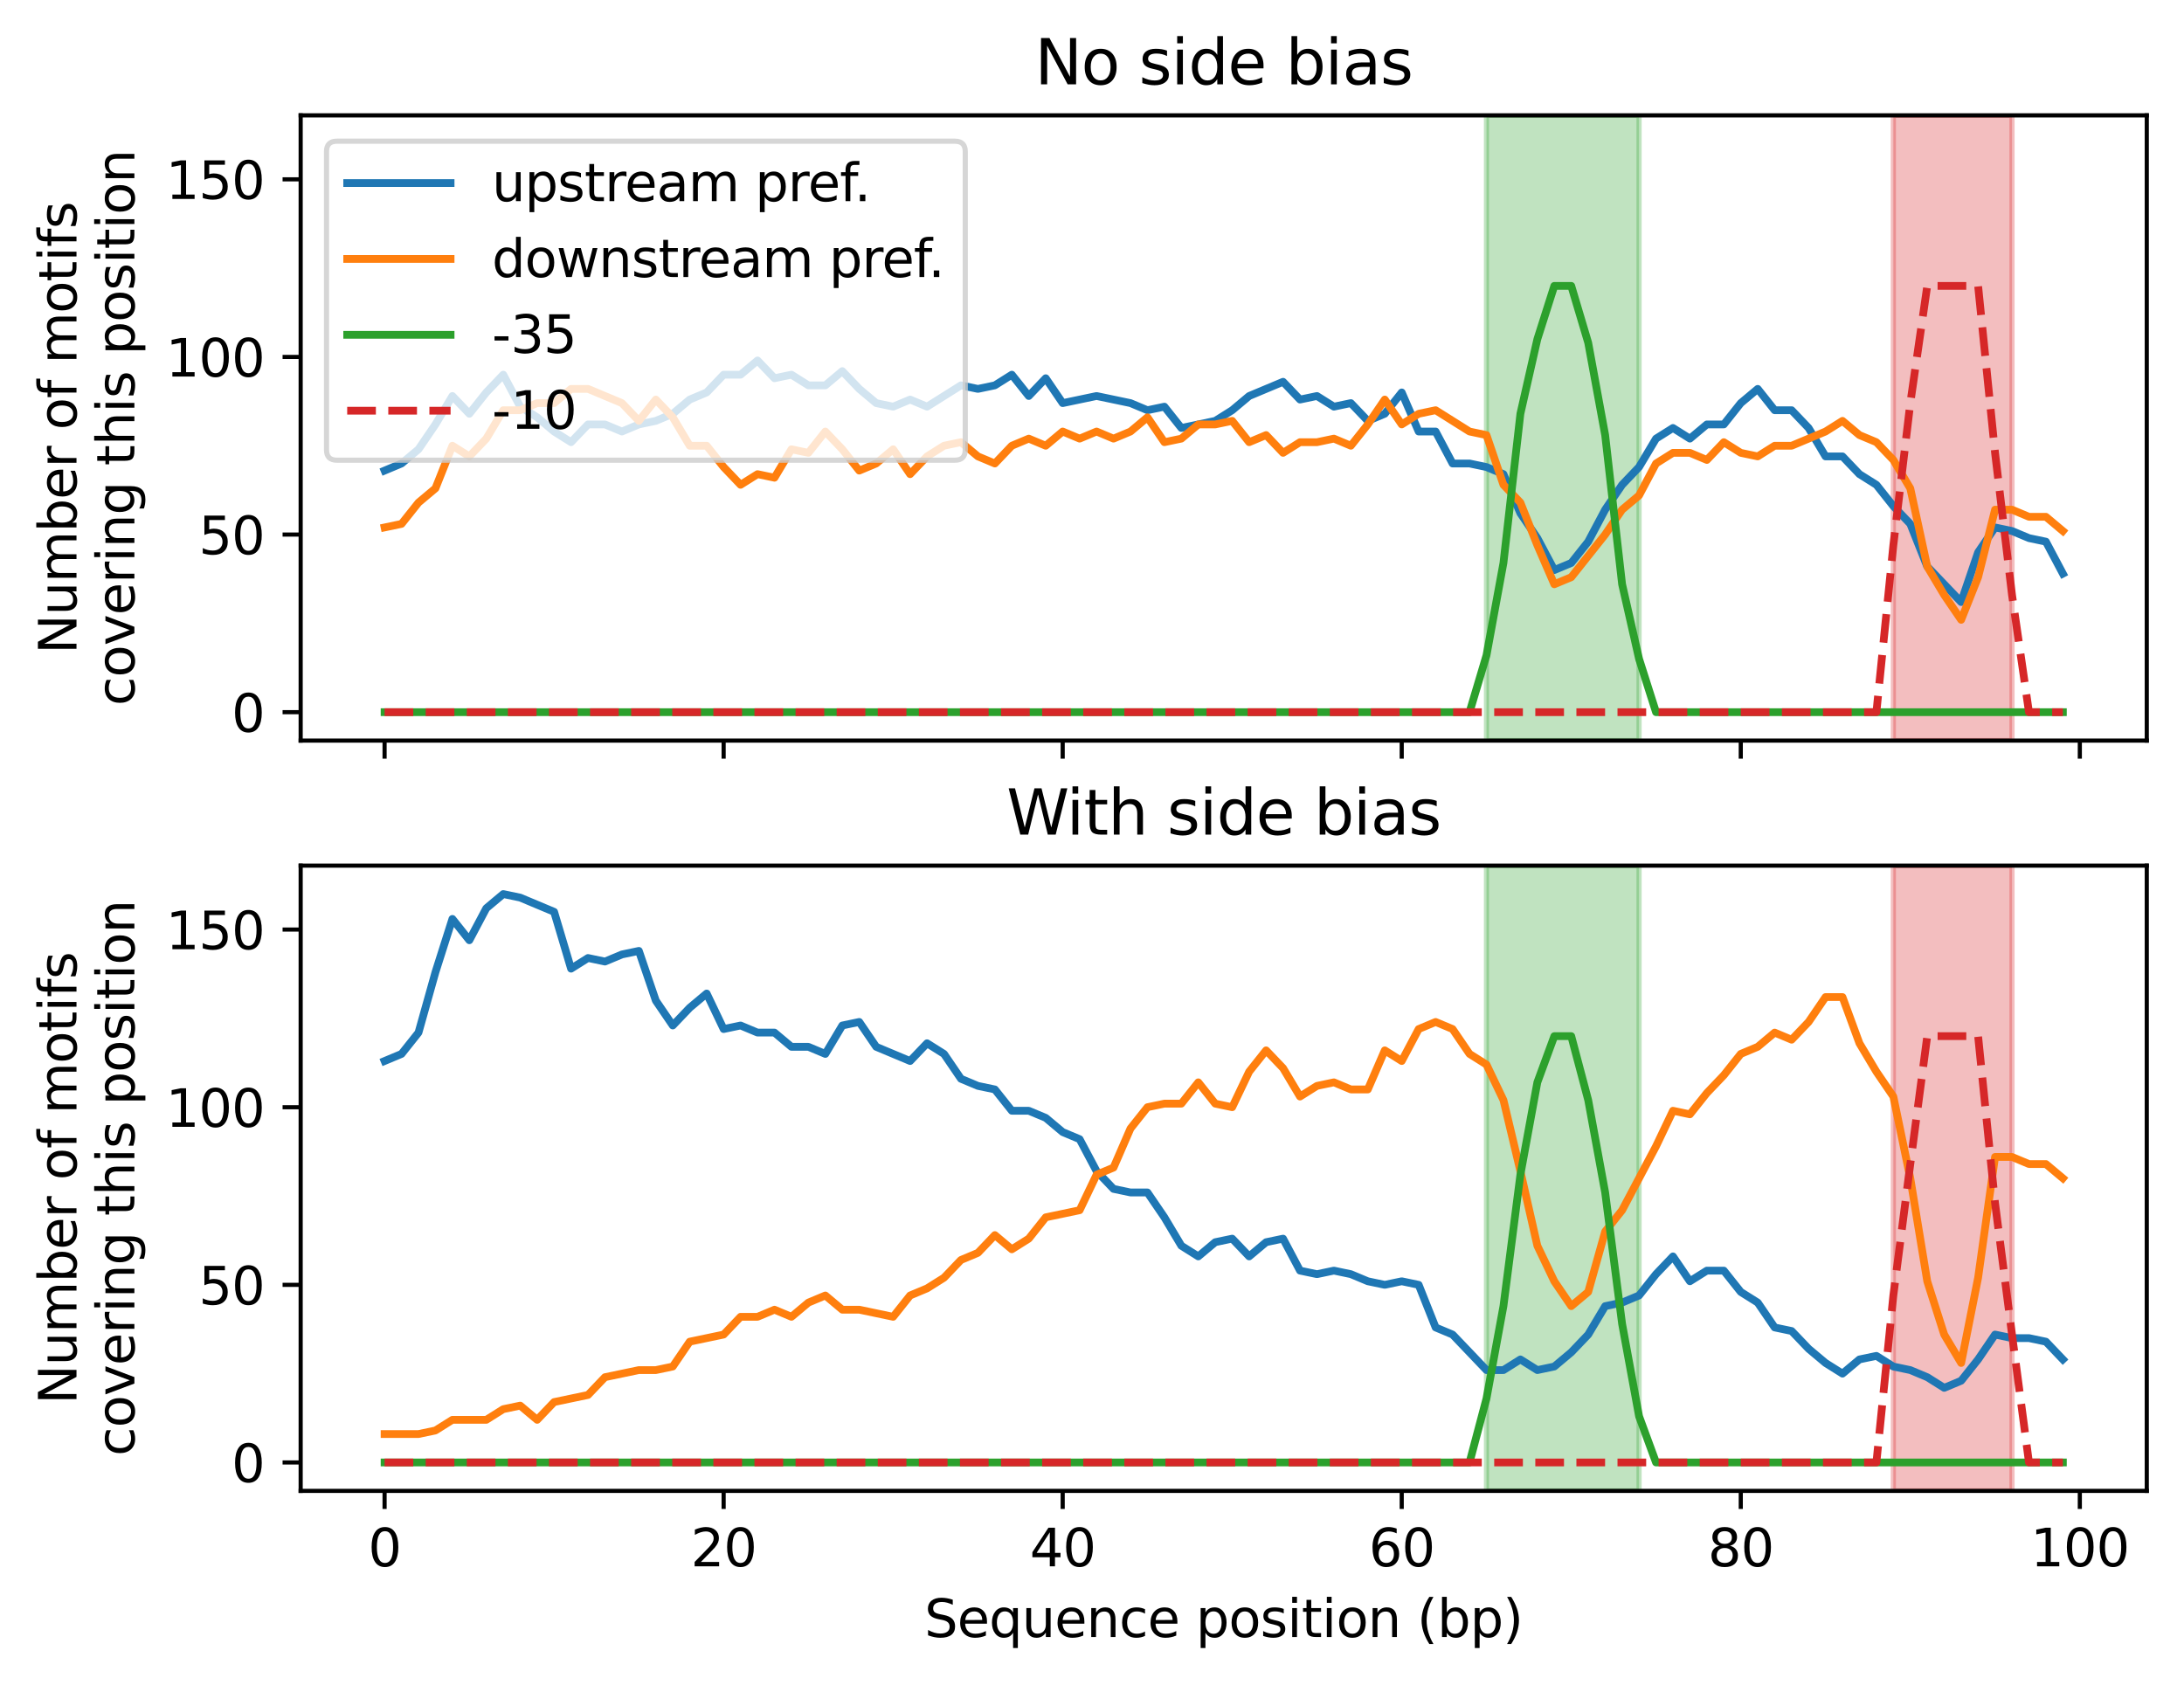 <?xml version="1.0" encoding="utf-8" standalone="no"?>
<!DOCTYPE svg PUBLIC "-//W3C//DTD SVG 1.1//EN"
  "http://www.w3.org/Graphics/SVG/1.1/DTD/svg11.dtd">
<svg xmlns:xlink="http://www.w3.org/1999/xlink" width="422.483pt" height="325.986pt" viewBox="0 0 422.483 325.986" xmlns="http://www.w3.org/2000/svg" version="1.1">
 <defs>
  <style type="text/css">*{stroke-linejoin: round; stroke-linecap: butt}</style>
 </defs>
 <g id="figure_1">
  <g id="patch_1">
   <path d="M 0 325.986 
L 422.483 325.986 
L 422.483 0 
L 0 0 
z
" style="fill: #ffffff"/>
  </g>
  <g id="axes_1">
   <g id="patch_2">
    <path d="M 58.163 143.278 
L 415.283 143.278 
L 415.283 22.318 
L 58.163 22.318 
z
" style="fill: #ffffff"/>
   </g>
   <g id="PolyCollection_1">
    <defs>
     <path id="md179274ed3" d="M 287.553 -303.668 
L 287.553 -182.708 
L 317.067 -182.708 
L 317.067 -303.668 
L 317.067 -303.668 
L 287.553 -303.668 
z
" style="stroke: #2ca02c; stroke-opacity: 0.3"/>
    </defs>
    <g clip-path="url(#pfe42effe68)">
     <use xlink:href="#md179274ed3" x="0" y="325.986" style="fill: #2ca02c; fill-opacity: 0.3; stroke: #2ca02c; stroke-opacity: 0.3"/>
    </g>
   </g>
   <g id="PolyCollection_2">
    <defs>
     <path id="mc2ebab3c6f" d="M 366.257 -303.668 
L 366.257 -182.708 
L 389.213 -182.708 
L 389.213 -303.668 
L 389.213 -303.668 
L 366.257 -303.668 
z
" style="stroke: #d62728; stroke-opacity: 0.3"/>
    </defs>
    <g clip-path="url(#pfe42effe68)">
     <use xlink:href="#mc2ebab3c6f" x="0" y="325.986" style="fill: #d62728; fill-opacity: 0.3; stroke: #d62728; stroke-opacity: 0.3"/>
    </g>
   </g>
   <g id="matplotlib.axis_1">
    <g id="xtick_1">
     <g id="line2d_1">
      <defs>
       <path id="mb6d4ee5349" d="M 0 0 
L 0 3.5 
" style="stroke: #000000; stroke-width: 0.8"/>
      </defs>
      <g>
       <use xlink:href="#mb6d4ee5349" x="74.396" y="143.278" style="stroke: #000000; stroke-width: 0.8"/>
      </g>
     </g>
    </g>
    <g id="xtick_2">
     <g id="line2d_2">
      <g>
       <use xlink:href="#mb6d4ee5349" x="139.983" y="143.278" style="stroke: #000000; stroke-width: 0.8"/>
      </g>
     </g>
    </g>
    <g id="xtick_3">
     <g id="line2d_3">
      <g>
       <use xlink:href="#mb6d4ee5349" x="205.57" y="143.278" style="stroke: #000000; stroke-width: 0.8"/>
      </g>
     </g>
    </g>
    <g id="xtick_4">
     <g id="line2d_4">
      <g>
       <use xlink:href="#mb6d4ee5349" x="271.156" y="143.278" style="stroke: #000000; stroke-width: 0.8"/>
      </g>
     </g>
    </g>
    <g id="xtick_5">
     <g id="line2d_5">
      <g>
       <use xlink:href="#mb6d4ee5349" x="336.743" y="143.278" style="stroke: #000000; stroke-width: 0.8"/>
      </g>
     </g>
    </g>
    <g id="xtick_6">
     <g id="line2d_6">
      <g>
       <use xlink:href="#mb6d4ee5349" x="402.33" y="143.278" style="stroke: #000000; stroke-width: 0.8"/>
      </g>
     </g>
    </g>
   </g>
   <g id="matplotlib.axis_2">
    <g id="ytick_1">
     <g id="line2d_7">
      <defs>
       <path id="maa3b1fafe4" d="M 0 0 
L -3.5 0 
" style="stroke: #000000; stroke-width: 0.8"/>
      </defs>
      <g>
       <use xlink:href="#maa3b1fafe4" x="58.163" y="137.78" style="stroke: #000000; stroke-width: 0.8"/>
      </g>
     </g>
     <g id="text_1">
      <!-- 0 -->
      <g transform="translate(44.801 141.579) scale(0.1 -0.1)">
       <defs>
        <path id="DejaVuSans-30" d="M 2034 4250 
Q 1547 4250 1301 3770 
Q 1056 3291 1056 2328 
Q 1056 1369 1301 889 
Q 1547 409 2034 409 
Q 2525 409 2770 889 
Q 3016 1369 3016 2328 
Q 3016 3291 2770 3770 
Q 2525 4250 2034 4250 
z
M 2034 4750 
Q 2819 4750 3233 4129 
Q 3647 3509 3647 2328 
Q 3647 1150 3233 529 
Q 2819 -91 2034 -91 
Q 1250 -91 836 529 
Q 422 1150 422 2328 
Q 422 3509 836 4129 
Q 1250 4750 2034 4750 
z
" transform="scale(0.016)"/>
       </defs>
       <use xlink:href="#DejaVuSans-30"/>
      </g>
     </g>
    </g>
    <g id="ytick_2">
     <g id="line2d_8">
      <g>
       <use xlink:href="#maa3b1fafe4" x="58.163" y="103.416" style="stroke: #000000; stroke-width: 0.8"/>
      </g>
     </g>
     <g id="text_2">
      <!-- 50 -->
      <g transform="translate(38.438 107.216) scale(0.1 -0.1)">
       <defs>
        <path id="DejaVuSans-35" d="M 691 4666 
L 3169 4666 
L 3169 4134 
L 1269 4134 
L 1269 2991 
Q 1406 3038 1543 3061 
Q 1681 3084 1819 3084 
Q 2600 3084 3056 2656 
Q 3513 2228 3513 1497 
Q 3513 744 3044 326 
Q 2575 -91 1722 -91 
Q 1428 -91 1123 -41 
Q 819 9 494 109 
L 494 744 
Q 775 591 1075 516 
Q 1375 441 1709 441 
Q 2250 441 2565 725 
Q 2881 1009 2881 1497 
Q 2881 1984 2565 2268 
Q 2250 2553 1709 2553 
Q 1456 2553 1204 2497 
Q 953 2441 691 2322 
L 691 4666 
z
" transform="scale(0.016)"/>
       </defs>
       <use xlink:href="#DejaVuSans-35"/>
       <use xlink:href="#DejaVuSans-30" x="63.623"/>
      </g>
     </g>
    </g>
    <g id="ytick_3">
     <g id="line2d_9">
      <g>
       <use xlink:href="#maa3b1fafe4" x="58.163" y="69.053" style="stroke: #000000; stroke-width: 0.8"/>
      </g>
     </g>
     <g id="text_3">
      <!-- 100 -->
      <g transform="translate(32.076 72.852) scale(0.1 -0.1)">
       <defs>
        <path id="DejaVuSans-31" d="M 794 531 
L 1825 531 
L 1825 4091 
L 703 3866 
L 703 4441 
L 1819 4666 
L 2450 4666 
L 2450 531 
L 3481 531 
L 3481 0 
L 794 0 
L 794 531 
z
" transform="scale(0.016)"/>
       </defs>
       <use xlink:href="#DejaVuSans-31"/>
       <use xlink:href="#DejaVuSans-30" x="63.623"/>
       <use xlink:href="#DejaVuSans-30" x="127.246"/>
      </g>
     </g>
    </g>
    <g id="ytick_4">
     <g id="line2d_10">
      <g>
       <use xlink:href="#maa3b1fafe4" x="58.163" y="34.689" style="stroke: #000000; stroke-width: 0.8"/>
      </g>
     </g>
     <g id="text_4">
      <!-- 150 -->
      <g transform="translate(32.076 38.488) scale(0.1 -0.1)">
       <use xlink:href="#DejaVuSans-31"/>
       <use xlink:href="#DejaVuSans-35" x="63.623"/>
       <use xlink:href="#DejaVuSans-30" x="127.246"/>
      </g>
     </g>
    </g>
    <g id="text_5">
     <!-- Number of motifs -->
     <g transform="translate(14.798 126.525) rotate(-90) scale(0.1 -0.1)">
      <defs>
       <path id="DejaVuSans-4e" d="M 628 4666 
L 1478 4666 
L 3547 763 
L 3547 4666 
L 4159 4666 
L 4159 0 
L 3309 0 
L 1241 3903 
L 1241 0 
L 628 0 
L 628 4666 
z
" transform="scale(0.016)"/>
       <path id="DejaVuSans-75" d="M 544 1381 
L 544 3500 
L 1119 3500 
L 1119 1403 
Q 1119 906 1312 657 
Q 1506 409 1894 409 
Q 2359 409 2629 706 
Q 2900 1003 2900 1516 
L 2900 3500 
L 3475 3500 
L 3475 0 
L 2900 0 
L 2900 538 
Q 2691 219 2414 64 
Q 2138 -91 1772 -91 
Q 1169 -91 856 284 
Q 544 659 544 1381 
z
M 1991 3584 
L 1991 3584 
z
" transform="scale(0.016)"/>
       <path id="DejaVuSans-6d" d="M 3328 2828 
Q 3544 3216 3844 3400 
Q 4144 3584 4550 3584 
Q 5097 3584 5394 3201 
Q 5691 2819 5691 2113 
L 5691 0 
L 5113 0 
L 5113 2094 
Q 5113 2597 4934 2840 
Q 4756 3084 4391 3084 
Q 3944 3084 3684 2787 
Q 3425 2491 3425 1978 
L 3425 0 
L 2847 0 
L 2847 2094 
Q 2847 2600 2669 2842 
Q 2491 3084 2119 3084 
Q 1678 3084 1418 2786 
Q 1159 2488 1159 1978 
L 1159 0 
L 581 0 
L 581 3500 
L 1159 3500 
L 1159 2956 
Q 1356 3278 1631 3431 
Q 1906 3584 2284 3584 
Q 2666 3584 2933 3390 
Q 3200 3197 3328 2828 
z
" transform="scale(0.016)"/>
       <path id="DejaVuSans-62" d="M 3116 1747 
Q 3116 2381 2855 2742 
Q 2594 3103 2138 3103 
Q 1681 3103 1420 2742 
Q 1159 2381 1159 1747 
Q 1159 1113 1420 752 
Q 1681 391 2138 391 
Q 2594 391 2855 752 
Q 3116 1113 3116 1747 
z
M 1159 2969 
Q 1341 3281 1617 3432 
Q 1894 3584 2278 3584 
Q 2916 3584 3314 3078 
Q 3713 2572 3713 1747 
Q 3713 922 3314 415 
Q 2916 -91 2278 -91 
Q 1894 -91 1617 61 
Q 1341 213 1159 525 
L 1159 0 
L 581 0 
L 581 4863 
L 1159 4863 
L 1159 2969 
z
" transform="scale(0.016)"/>
       <path id="DejaVuSans-65" d="M 3597 1894 
L 3597 1613 
L 953 1613 
Q 991 1019 1311 708 
Q 1631 397 2203 397 
Q 2534 397 2845 478 
Q 3156 559 3463 722 
L 3463 178 
Q 3153 47 2828 -22 
Q 2503 -91 2169 -91 
Q 1331 -91 842 396 
Q 353 884 353 1716 
Q 353 2575 817 3079 
Q 1281 3584 2069 3584 
Q 2775 3584 3186 3129 
Q 3597 2675 3597 1894 
z
M 3022 2063 
Q 3016 2534 2758 2815 
Q 2500 3097 2075 3097 
Q 1594 3097 1305 2825 
Q 1016 2553 972 2059 
L 3022 2063 
z
" transform="scale(0.016)"/>
       <path id="DejaVuSans-72" d="M 2631 2963 
Q 2534 3019 2420 3045 
Q 2306 3072 2169 3072 
Q 1681 3072 1420 2755 
Q 1159 2438 1159 1844 
L 1159 0 
L 581 0 
L 581 3500 
L 1159 3500 
L 1159 2956 
Q 1341 3275 1631 3429 
Q 1922 3584 2338 3584 
Q 2397 3584 2469 3576 
Q 2541 3569 2628 3553 
L 2631 2963 
z
" transform="scale(0.016)"/>
       <path id="DejaVuSans-20" transform="scale(0.016)"/>
       <path id="DejaVuSans-6f" d="M 1959 3097 
Q 1497 3097 1228 2736 
Q 959 2375 959 1747 
Q 959 1119 1226 758 
Q 1494 397 1959 397 
Q 2419 397 2687 759 
Q 2956 1122 2956 1747 
Q 2956 2369 2687 2733 
Q 2419 3097 1959 3097 
z
M 1959 3584 
Q 2709 3584 3137 3096 
Q 3566 2609 3566 1747 
Q 3566 888 3137 398 
Q 2709 -91 1959 -91 
Q 1206 -91 779 398 
Q 353 888 353 1747 
Q 353 2609 779 3096 
Q 1206 3584 1959 3584 
z
" transform="scale(0.016)"/>
       <path id="DejaVuSans-66" d="M 2375 4863 
L 2375 4384 
L 1825 4384 
Q 1516 4384 1395 4259 
Q 1275 4134 1275 3809 
L 1275 3500 
L 2222 3500 
L 2222 3053 
L 1275 3053 
L 1275 0 
L 697 0 
L 697 3053 
L 147 3053 
L 147 3500 
L 697 3500 
L 697 3744 
Q 697 4328 969 4595 
Q 1241 4863 1831 4863 
L 2375 4863 
z
" transform="scale(0.016)"/>
       <path id="DejaVuSans-74" d="M 1172 4494 
L 1172 3500 
L 2356 3500 
L 2356 3053 
L 1172 3053 
L 1172 1153 
Q 1172 725 1289 603 
Q 1406 481 1766 481 
L 2356 481 
L 2356 0 
L 1766 0 
Q 1100 0 847 248 
Q 594 497 594 1153 
L 594 3053 
L 172 3053 
L 172 3500 
L 594 3500 
L 594 4494 
L 1172 4494 
z
" transform="scale(0.016)"/>
       <path id="DejaVuSans-69" d="M 603 3500 
L 1178 3500 
L 1178 0 
L 603 0 
L 603 3500 
z
M 603 4863 
L 1178 4863 
L 1178 4134 
L 603 4134 
L 603 4863 
z
" transform="scale(0.016)"/>
       <path id="DejaVuSans-73" d="M 2834 3397 
L 2834 2853 
Q 2591 2978 2328 3040 
Q 2066 3103 1784 3103 
Q 1356 3103 1142 2972 
Q 928 2841 928 2578 
Q 928 2378 1081 2264 
Q 1234 2150 1697 2047 
L 1894 2003 
Q 2506 1872 2764 1633 
Q 3022 1394 3022 966 
Q 3022 478 2636 193 
Q 2250 -91 1575 -91 
Q 1294 -91 989 -36 
Q 684 19 347 128 
L 347 722 
Q 666 556 975 473 
Q 1284 391 1588 391 
Q 1994 391 2212 530 
Q 2431 669 2431 922 
Q 2431 1156 2273 1281 
Q 2116 1406 1581 1522 
L 1381 1569 
Q 847 1681 609 1914 
Q 372 2147 372 2553 
Q 372 3047 722 3315 
Q 1072 3584 1716 3584 
Q 2034 3584 2315 3537 
Q 2597 3491 2834 3397 
z
" transform="scale(0.016)"/>
      </defs>
      <use xlink:href="#DejaVuSans-4e"/>
      <use xlink:href="#DejaVuSans-75" x="74.805"/>
      <use xlink:href="#DejaVuSans-6d" x="138.184"/>
      <use xlink:href="#DejaVuSans-62" x="235.596"/>
      <use xlink:href="#DejaVuSans-65" x="299.072"/>
      <use xlink:href="#DejaVuSans-72" x="360.596"/>
      <use xlink:href="#DejaVuSans-20" x="401.709"/>
      <use xlink:href="#DejaVuSans-6f" x="433.496"/>
      <use xlink:href="#DejaVuSans-66" x="494.678"/>
      <use xlink:href="#DejaVuSans-20" x="529.883"/>
      <use xlink:href="#DejaVuSans-6d" x="561.67"/>
      <use xlink:href="#DejaVuSans-6f" x="659.082"/>
      <use xlink:href="#DejaVuSans-74" x="720.264"/>
      <use xlink:href="#DejaVuSans-69" x="759.473"/>
      <use xlink:href="#DejaVuSans-66" x="787.256"/>
      <use xlink:href="#DejaVuSans-73" x="822.461"/>
     </g>
     <!-- covering this position -->
     <g transform="translate(25.996 136.536) rotate(-90) scale(0.1 -0.1)">
      <defs>
       <path id="DejaVuSans-63" d="M 3122 3366 
L 3122 2828 
Q 2878 2963 2633 3030 
Q 2388 3097 2138 3097 
Q 1578 3097 1268 2742 
Q 959 2388 959 1747 
Q 959 1106 1268 751 
Q 1578 397 2138 397 
Q 2388 397 2633 464 
Q 2878 531 3122 666 
L 3122 134 
Q 2881 22 2623 -34 
Q 2366 -91 2075 -91 
Q 1284 -91 818 406 
Q 353 903 353 1747 
Q 353 2603 823 3093 
Q 1294 3584 2113 3584 
Q 2378 3584 2631 3529 
Q 2884 3475 3122 3366 
z
" transform="scale(0.016)"/>
       <path id="DejaVuSans-76" d="M 191 3500 
L 800 3500 
L 1894 563 
L 2988 3500 
L 3597 3500 
L 2284 0 
L 1503 0 
L 191 3500 
z
" transform="scale(0.016)"/>
       <path id="DejaVuSans-6e" d="M 3513 2113 
L 3513 0 
L 2938 0 
L 2938 2094 
Q 2938 2591 2744 2837 
Q 2550 3084 2163 3084 
Q 1697 3084 1428 2787 
Q 1159 2491 1159 1978 
L 1159 0 
L 581 0 
L 581 3500 
L 1159 3500 
L 1159 2956 
Q 1366 3272 1645 3428 
Q 1925 3584 2291 3584 
Q 2894 3584 3203 3211 
Q 3513 2838 3513 2113 
z
" transform="scale(0.016)"/>
       <path id="DejaVuSans-67" d="M 2906 1791 
Q 2906 2416 2648 2759 
Q 2391 3103 1925 3103 
Q 1463 3103 1205 2759 
Q 947 2416 947 1791 
Q 947 1169 1205 825 
Q 1463 481 1925 481 
Q 2391 481 2648 825 
Q 2906 1169 2906 1791 
z
M 3481 434 
Q 3481 -459 3084 -895 
Q 2688 -1331 1869 -1331 
Q 1566 -1331 1297 -1286 
Q 1028 -1241 775 -1147 
L 775 -588 
Q 1028 -725 1275 -790 
Q 1522 -856 1778 -856 
Q 2344 -856 2625 -561 
Q 2906 -266 2906 331 
L 2906 616 
Q 2728 306 2450 153 
Q 2172 0 1784 0 
Q 1141 0 747 490 
Q 353 981 353 1791 
Q 353 2603 747 3093 
Q 1141 3584 1784 3584 
Q 2172 3584 2450 3431 
Q 2728 3278 2906 2969 
L 2906 3500 
L 3481 3500 
L 3481 434 
z
" transform="scale(0.016)"/>
       <path id="DejaVuSans-68" d="M 3513 2113 
L 3513 0 
L 2938 0 
L 2938 2094 
Q 2938 2591 2744 2837 
Q 2550 3084 2163 3084 
Q 1697 3084 1428 2787 
Q 1159 2491 1159 1978 
L 1159 0 
L 581 0 
L 581 4863 
L 1159 4863 
L 1159 2956 
Q 1366 3272 1645 3428 
Q 1925 3584 2291 3584 
Q 2894 3584 3203 3211 
Q 3513 2838 3513 2113 
z
" transform="scale(0.016)"/>
       <path id="DejaVuSans-70" d="M 1159 525 
L 1159 -1331 
L 581 -1331 
L 581 3500 
L 1159 3500 
L 1159 2969 
Q 1341 3281 1617 3432 
Q 1894 3584 2278 3584 
Q 2916 3584 3314 3078 
Q 3713 2572 3713 1747 
Q 3713 922 3314 415 
Q 2916 -91 2278 -91 
Q 1894 -91 1617 61 
Q 1341 213 1159 525 
z
M 3116 1747 
Q 3116 2381 2855 2742 
Q 2594 3103 2138 3103 
Q 1681 3103 1420 2742 
Q 1159 2381 1159 1747 
Q 1159 1113 1420 752 
Q 1681 391 2138 391 
Q 2594 391 2855 752 
Q 3116 1113 3116 1747 
z
" transform="scale(0.016)"/>
      </defs>
      <use xlink:href="#DejaVuSans-63"/>
      <use xlink:href="#DejaVuSans-6f" x="54.98"/>
      <use xlink:href="#DejaVuSans-76" x="116.162"/>
      <use xlink:href="#DejaVuSans-65" x="175.342"/>
      <use xlink:href="#DejaVuSans-72" x="236.865"/>
      <use xlink:href="#DejaVuSans-69" x="277.979"/>
      <use xlink:href="#DejaVuSans-6e" x="305.762"/>
      <use xlink:href="#DejaVuSans-67" x="369.141"/>
      <use xlink:href="#DejaVuSans-20" x="432.617"/>
      <use xlink:href="#DejaVuSans-74" x="464.404"/>
      <use xlink:href="#DejaVuSans-68" x="503.613"/>
      <use xlink:href="#DejaVuSans-69" x="566.992"/>
      <use xlink:href="#DejaVuSans-73" x="594.775"/>
      <use xlink:href="#DejaVuSans-20" x="646.875"/>
      <use xlink:href="#DejaVuSans-70" x="678.662"/>
      <use xlink:href="#DejaVuSans-6f" x="742.139"/>
      <use xlink:href="#DejaVuSans-73" x="803.32"/>
      <use xlink:href="#DejaVuSans-69" x="855.42"/>
      <use xlink:href="#DejaVuSans-74" x="883.203"/>
      <use xlink:href="#DejaVuSans-69" x="922.412"/>
      <use xlink:href="#DejaVuSans-6f" x="950.195"/>
      <use xlink:href="#DejaVuSans-6e" x="1011.377"/>
     </g>
    </g>
   </g>
   <g id="line2d_11">
    <path d="M 74.396 91.045 
L 77.676 89.671 
L 80.955 86.922 
L 84.234 82.111 
L 87.514 76.613 
L 90.793 80.049 
L 94.072 75.925 
L 97.352 72.489 
L 100.631 78.674 
L 103.91 80.736 
L 107.19 83.485 
L 110.469 85.547 
L 113.748 82.111 
L 117.028 82.111 
L 120.307 83.485 
L 123.586 82.111 
L 126.866 81.424 
L 130.145 80.049 
L 133.424 77.3 
L 136.704 75.925 
L 139.983 72.489 
L 143.262 72.489 
L 146.542 69.74 
L 149.821 73.176 
L 153.1 72.489 
L 156.38 74.551 
L 159.659 74.551 
L 162.938 71.802 
L 166.218 75.238 
L 169.497 77.987 
L 172.776 78.674 
L 176.056 77.3 
L 179.335 78.674 
L 182.614 76.613 
L 185.894 74.551 
L 189.173 75.238 
L 192.452 74.551 
L 195.732 72.489 
L 199.011 76.613 
L 202.29 73.176 
L 205.57 77.987 
L 208.849 77.3 
L 212.128 76.613 
L 215.408 77.3 
L 218.687 77.987 
L 221.966 79.362 
L 225.246 78.674 
L 228.525 82.798 
L 231.804 82.111 
L 235.084 81.424 
L 238.363 79.362 
L 241.642 76.613 
L 244.922 75.238 
L 248.201 73.864 
L 251.48 77.3 
L 254.76 76.613 
L 258.039 78.674 
L 261.318 77.987 
L 264.598 81.424 
L 267.877 80.049 
L 271.156 75.925 
L 274.436 83.485 
L 277.715 83.485 
L 280.995 89.671 
L 284.274 89.671 
L 287.553 90.358 
L 290.833 91.733 
L 294.112 99.293 
L 297.391 104.104 
L 300.671 110.289 
L 303.95 108.914 
L 307.229 104.791 
L 310.509 98.605 
L 313.788 93.794 
L 317.067 90.358 
L 320.347 84.86 
L 323.626 82.798 
L 326.905 84.86 
L 330.185 82.111 
L 333.464 82.111 
L 336.743 77.987 
L 340.023 75.238 
L 343.302 79.362 
L 346.581 79.362 
L 349.861 82.798 
L 353.14 88.296 
L 356.419 88.296 
L 359.699 91.733 
L 362.978 93.794 
L 366.257 97.918 
L 369.537 101.354 
L 372.816 109.602 
L 376.095 113.038 
L 379.375 116.474 
L 382.654 106.853 
L 385.933 102.042 
L 389.213 102.729 
L 392.492 104.104 
L 395.771 104.791 
L 399.051 110.976 
" clip-path="url(#pfe42effe68)" style="fill: none; stroke: #1f77b4; stroke-width: 1.5; stroke-linecap: square"/>
   </g>
   <g id="line2d_12">
    <path d="M 74.396 102.042 
L 77.676 101.354 
L 80.955 97.231 
L 84.234 94.482 
L 87.514 86.234 
L 90.793 88.296 
L 94.072 84.86 
L 97.352 79.362 
L 100.631 79.362 
L 103.91 77.987 
L 107.19 77.987 
L 110.469 75.238 
L 113.748 75.238 
L 117.028 76.613 
L 120.307 77.987 
L 123.586 81.424 
L 126.866 77.3 
L 130.145 80.736 
L 133.424 86.234 
L 136.704 86.234 
L 139.983 90.358 
L 143.262 93.794 
L 146.542 91.733 
L 149.821 92.42 
L 153.1 86.922 
L 156.38 87.609 
L 159.659 83.485 
L 162.938 86.922 
L 166.218 91.045 
L 169.497 89.671 
L 172.776 86.922 
L 176.056 91.733 
L 179.335 88.296 
L 182.614 86.234 
L 185.894 85.547 
L 189.173 88.296 
L 192.452 89.671 
L 195.732 86.234 
L 199.011 84.86 
L 202.29 86.234 
L 205.57 83.485 
L 208.849 84.86 
L 212.128 83.485 
L 215.408 84.86 
L 218.687 83.485 
L 221.966 80.736 
L 225.246 85.547 
L 228.525 84.86 
L 231.804 82.111 
L 235.084 82.111 
L 238.363 81.424 
L 241.642 85.547 
L 244.922 84.173 
L 248.201 87.609 
L 251.48 85.547 
L 254.76 85.547 
L 258.039 84.86 
L 261.318 86.234 
L 264.598 82.111 
L 267.877 77.3 
L 271.156 82.111 
L 274.436 80.049 
L 277.715 79.362 
L 280.995 81.424 
L 284.274 83.485 
L 287.553 84.173 
L 290.833 93.794 
L 294.112 97.231 
L 297.391 105.478 
L 300.671 113.038 
L 303.95 111.664 
L 307.229 107.54 
L 310.509 103.416 
L 313.788 98.605 
L 317.067 95.856 
L 320.347 89.671 
L 323.626 87.609 
L 326.905 87.609 
L 330.185 88.984 
L 333.464 85.547 
L 336.743 87.609 
L 340.023 88.296 
L 343.302 86.234 
L 346.581 86.234 
L 349.861 84.86 
L 353.14 83.485 
L 356.419 81.424 
L 359.699 84.173 
L 362.978 85.547 
L 366.257 88.984 
L 369.537 94.482 
L 372.816 109.602 
L 376.095 115.1 
L 379.375 119.911 
L 382.654 111.664 
L 385.933 98.605 
L 389.213 98.605 
L 392.492 99.98 
L 395.771 99.98 
L 399.051 102.729 
" clip-path="url(#pfe42effe68)" style="fill: none; stroke: #ff7f0e; stroke-width: 1.5; stroke-linecap: square"/>
   </g>
   <g id="line2d_13">
    <path d="M 74.396 137.78 
L 77.676 137.78 
L 80.955 137.78 
L 84.234 137.78 
L 87.514 137.78 
L 90.793 137.78 
L 94.072 137.78 
L 97.352 137.78 
L 100.631 137.78 
L 103.91 137.78 
L 107.19 137.78 
L 110.469 137.78 
L 113.748 137.78 
L 117.028 137.78 
L 120.307 137.78 
L 123.586 137.78 
L 126.866 137.78 
L 130.145 137.78 
L 133.424 137.78 
L 136.704 137.78 
L 139.983 137.78 
L 143.262 137.78 
L 146.542 137.78 
L 149.821 137.78 
L 153.1 137.78 
L 156.38 137.78 
L 159.659 137.78 
L 162.938 137.78 
L 166.218 137.78 
L 169.497 137.78 
L 172.776 137.78 
L 176.056 137.78 
L 179.335 137.78 
L 182.614 137.78 
L 185.894 137.78 
L 189.173 137.78 
L 192.452 137.78 
L 195.732 137.78 
L 199.011 137.78 
L 202.29 137.78 
L 205.57 137.78 
L 208.849 137.78 
L 212.128 137.78 
L 215.408 137.78 
L 218.687 137.78 
L 221.966 137.78 
L 225.246 137.78 
L 228.525 137.78 
L 231.804 137.78 
L 235.084 137.78 
L 238.363 137.78 
L 241.642 137.78 
L 244.922 137.78 
L 248.201 137.78 
L 251.48 137.78 
L 254.76 137.78 
L 258.039 137.78 
L 261.318 137.78 
L 264.598 137.78 
L 267.877 137.78 
L 271.156 137.78 
L 274.436 137.78 
L 277.715 137.78 
L 280.995 137.78 
L 284.274 137.78 
L 287.553 126.784 
L 290.833 108.914 
L 294.112 80.049 
L 297.391 65.616 
L 300.671 55.307 
L 303.95 55.307 
L 307.229 66.304 
L 310.509 84.173 
L 313.788 113.038 
L 317.067 127.471 
L 320.347 137.78 
L 323.626 137.78 
L 326.905 137.78 
L 330.185 137.78 
L 333.464 137.78 
L 336.743 137.78 
L 340.023 137.78 
L 343.302 137.78 
L 346.581 137.78 
L 349.861 137.78 
L 353.14 137.78 
L 356.419 137.78 
L 359.699 137.78 
L 362.978 137.78 
L 366.257 137.78 
L 369.537 137.78 
L 372.816 137.78 
L 376.095 137.78 
L 379.375 137.78 
L 382.654 137.78 
L 385.933 137.78 
L 389.213 137.78 
L 392.492 137.78 
L 395.771 137.78 
L 399.051 137.78 
" clip-path="url(#pfe42effe68)" style="fill: none; stroke: #2ca02c; stroke-width: 1.5; stroke-linecap: square"/>
   </g>
   <g id="line2d_14">
    <path d="M 74.396 137.78 
L 77.676 137.78 
L 80.955 137.78 
L 84.234 137.78 
L 87.514 137.78 
L 90.793 137.78 
L 94.072 137.78 
L 97.352 137.78 
L 100.631 137.78 
L 103.91 137.78 
L 107.19 137.78 
L 110.469 137.78 
L 113.748 137.78 
L 117.028 137.78 
L 120.307 137.78 
L 123.586 137.78 
L 126.866 137.78 
L 130.145 137.78 
L 133.424 137.78 
L 136.704 137.78 
L 139.983 137.78 
L 143.262 137.78 
L 146.542 137.78 
L 149.821 137.78 
L 153.1 137.78 
L 156.38 137.78 
L 159.659 137.78 
L 162.938 137.78 
L 166.218 137.78 
L 169.497 137.78 
L 172.776 137.78 
L 176.056 137.78 
L 179.335 137.78 
L 182.614 137.78 
L 185.894 137.78 
L 189.173 137.78 
L 192.452 137.78 
L 195.732 137.78 
L 199.011 137.78 
L 202.29 137.78 
L 205.57 137.78 
L 208.849 137.78 
L 212.128 137.78 
L 215.408 137.78 
L 218.687 137.78 
L 221.966 137.78 
L 225.246 137.78 
L 228.525 137.78 
L 231.804 137.78 
L 235.084 137.78 
L 238.363 137.78 
L 241.642 137.78 
L 244.922 137.78 
L 248.201 137.78 
L 251.48 137.78 
L 254.76 137.78 
L 258.039 137.78 
L 261.318 137.78 
L 264.598 137.78 
L 267.877 137.78 
L 271.156 137.78 
L 274.436 137.78 
L 277.715 137.78 
L 280.995 137.78 
L 284.274 137.78 
L 287.553 137.78 
L 290.833 137.78 
L 294.112 137.78 
L 297.391 137.78 
L 300.671 137.78 
L 303.95 137.78 
L 307.229 137.78 
L 310.509 137.78 
L 313.788 137.78 
L 317.067 137.78 
L 320.347 137.78 
L 323.626 137.78 
L 326.905 137.78 
L 330.185 137.78 
L 333.464 137.78 
L 336.743 137.78 
L 340.023 137.78 
L 343.302 137.78 
L 346.581 137.78 
L 349.861 137.78 
L 353.14 137.78 
L 356.419 137.78 
L 359.699 137.78 
L 362.978 137.78 
L 366.257 105.478 
L 369.537 77.987 
L 372.816 55.307 
L 376.095 55.307 
L 379.375 55.307 
L 382.654 55.307 
L 385.933 87.609 
L 389.213 115.1 
L 392.492 137.78 
L 395.771 137.78 
L 399.051 137.78 
" clip-path="url(#pfe42effe68)" style="fill: none; stroke-dasharray: 5.55,2.4; stroke-dashoffset: 0; stroke: #d62728; stroke-width: 1.5"/>
   </g>
   <g id="patch_3">
    <path d="M 58.163 143.278 
L 58.163 22.318 
" style="fill: none; stroke: #000000; stroke-width: 0.8; stroke-linejoin: miter; stroke-linecap: square"/>
   </g>
   <g id="patch_4">
    <path d="M 415.283 143.278 
L 415.283 22.318 
" style="fill: none; stroke: #000000; stroke-width: 0.8; stroke-linejoin: miter; stroke-linecap: square"/>
   </g>
   <g id="patch_5">
    <path d="M 58.163 143.278 
L 415.283 143.278 
" style="fill: none; stroke: #000000; stroke-width: 0.8; stroke-linejoin: miter; stroke-linecap: square"/>
   </g>
   <g id="patch_6">
    <path d="M 58.163 22.318 
L 415.283 22.318 
" style="fill: none; stroke: #000000; stroke-width: 0.8; stroke-linejoin: miter; stroke-linecap: square"/>
   </g>
   <g id="text_6">
    <!-- No side bias -->
    <g transform="translate(200.178 16.318) scale(0.12 -0.12)">
     <defs>
      <path id="DejaVuSans-64" d="M 2906 2969 
L 2906 4863 
L 3481 4863 
L 3481 0 
L 2906 0 
L 2906 525 
Q 2725 213 2448 61 
Q 2172 -91 1784 -91 
Q 1150 -91 751 415 
Q 353 922 353 1747 
Q 353 2572 751 3078 
Q 1150 3584 1784 3584 
Q 2172 3584 2448 3432 
Q 2725 3281 2906 2969 
z
M 947 1747 
Q 947 1113 1208 752 
Q 1469 391 1925 391 
Q 2381 391 2643 752 
Q 2906 1113 2906 1747 
Q 2906 2381 2643 2742 
Q 2381 3103 1925 3103 
Q 1469 3103 1208 2742 
Q 947 2381 947 1747 
z
" transform="scale(0.016)"/>
      <path id="DejaVuSans-61" d="M 2194 1759 
Q 1497 1759 1228 1600 
Q 959 1441 959 1056 
Q 959 750 1161 570 
Q 1363 391 1709 391 
Q 2188 391 2477 730 
Q 2766 1069 2766 1631 
L 2766 1759 
L 2194 1759 
z
M 3341 1997 
L 3341 0 
L 2766 0 
L 2766 531 
Q 2569 213 2275 61 
Q 1981 -91 1556 -91 
Q 1019 -91 701 211 
Q 384 513 384 1019 
Q 384 1609 779 1909 
Q 1175 2209 1959 2209 
L 2766 2209 
L 2766 2266 
Q 2766 2663 2505 2880 
Q 2244 3097 1772 3097 
Q 1472 3097 1187 3025 
Q 903 2953 641 2809 
L 641 3341 
Q 956 3463 1253 3523 
Q 1550 3584 1831 3584 
Q 2591 3584 2966 3190 
Q 3341 2797 3341 1997 
z
" transform="scale(0.016)"/>
     </defs>
     <use xlink:href="#DejaVuSans-4e"/>
     <use xlink:href="#DejaVuSans-6f" x="74.805"/>
     <use xlink:href="#DejaVuSans-20" x="135.986"/>
     <use xlink:href="#DejaVuSans-73" x="167.773"/>
     <use xlink:href="#DejaVuSans-69" x="219.873"/>
     <use xlink:href="#DejaVuSans-64" x="247.656"/>
     <use xlink:href="#DejaVuSans-65" x="311.133"/>
     <use xlink:href="#DejaVuSans-20" x="372.656"/>
     <use xlink:href="#DejaVuSans-62" x="404.443"/>
     <use xlink:href="#DejaVuSans-69" x="467.92"/>
     <use xlink:href="#DejaVuSans-61" x="495.703"/>
     <use xlink:href="#DejaVuSans-73" x="556.982"/>
    </g>
   </g>
   <g id="legend_1">
    <g id="patch_7">
     <path d="M 65.163 89.031 
L 184.723 89.031 
Q 186.723 89.031 186.723 87.031 
L 186.723 29.318 
Q 186.723 27.318 184.723 27.318 
L 65.163 27.318 
Q 63.163 27.318 63.163 29.318 
L 63.163 87.031 
Q 63.163 89.031 65.163 89.031 
z
" style="fill: #ffffff; opacity: 0.8; stroke: #cccccc; stroke-linejoin: miter"/>
    </g>
    <g id="line2d_15">
     <path d="M 67.163 35.417 
L 77.163 35.417 
L 87.163 35.417 
" style="fill: none; stroke: #1f77b4; stroke-width: 1.5; stroke-linecap: square"/>
    </g>
    <g id="text_7">
     <!-- upstream pref. -->
     <g transform="translate(95.163 38.917) scale(0.1 -0.1)">
      <defs>
       <path id="DejaVuSans-2e" d="M 684 794 
L 1344 794 
L 1344 0 
L 684 0 
L 684 794 
z
" transform="scale(0.016)"/>
      </defs>
      <use xlink:href="#DejaVuSans-75"/>
      <use xlink:href="#DejaVuSans-70" x="63.379"/>
      <use xlink:href="#DejaVuSans-73" x="126.855"/>
      <use xlink:href="#DejaVuSans-74" x="178.955"/>
      <use xlink:href="#DejaVuSans-72" x="218.164"/>
      <use xlink:href="#DejaVuSans-65" x="257.027"/>
      <use xlink:href="#DejaVuSans-61" x="318.551"/>
      <use xlink:href="#DejaVuSans-6d" x="379.83"/>
      <use xlink:href="#DejaVuSans-20" x="477.242"/>
      <use xlink:href="#DejaVuSans-70" x="509.029"/>
      <use xlink:href="#DejaVuSans-72" x="572.506"/>
      <use xlink:href="#DejaVuSans-65" x="611.369"/>
      <use xlink:href="#DejaVuSans-66" x="672.893"/>
      <use xlink:href="#DejaVuSans-2e" x="700.848"/>
     </g>
    </g>
    <g id="line2d_16">
     <path d="M 67.163 50.095 
L 77.163 50.095 
L 87.163 50.095 
" style="fill: none; stroke: #ff7f0e; stroke-width: 1.5; stroke-linecap: square"/>
    </g>
    <g id="text_8">
     <!-- downstream pref. -->
     <g transform="translate(95.163 53.595) scale(0.1 -0.1)">
      <defs>
       <path id="DejaVuSans-77" d="M 269 3500 
L 844 3500 
L 1563 769 
L 2278 3500 
L 2956 3500 
L 3675 769 
L 4391 3500 
L 4966 3500 
L 4050 0 
L 3372 0 
L 2619 2869 
L 1863 0 
L 1184 0 
L 269 3500 
z
" transform="scale(0.016)"/>
      </defs>
      <use xlink:href="#DejaVuSans-64"/>
      <use xlink:href="#DejaVuSans-6f" x="63.477"/>
      <use xlink:href="#DejaVuSans-77" x="124.658"/>
      <use xlink:href="#DejaVuSans-6e" x="206.445"/>
      <use xlink:href="#DejaVuSans-73" x="269.824"/>
      <use xlink:href="#DejaVuSans-74" x="321.924"/>
      <use xlink:href="#DejaVuSans-72" x="361.133"/>
      <use xlink:href="#DejaVuSans-65" x="399.996"/>
      <use xlink:href="#DejaVuSans-61" x="461.52"/>
      <use xlink:href="#DejaVuSans-6d" x="522.799"/>
      <use xlink:href="#DejaVuSans-20" x="620.211"/>
      <use xlink:href="#DejaVuSans-70" x="651.998"/>
      <use xlink:href="#DejaVuSans-72" x="715.475"/>
      <use xlink:href="#DejaVuSans-65" x="754.338"/>
      <use xlink:href="#DejaVuSans-66" x="815.861"/>
      <use xlink:href="#DejaVuSans-2e" x="843.816"/>
     </g>
    </g>
    <g id="line2d_17">
     <path d="M 67.163 64.773 
L 77.163 64.773 
L 87.163 64.773 
" style="fill: none; stroke: #2ca02c; stroke-width: 1.5; stroke-linecap: square"/>
    </g>
    <g id="text_9">
     <!-- -35 -->
     <g transform="translate(95.163 68.273) scale(0.1 -0.1)">
      <defs>
       <path id="DejaVuSans-2d" d="M 313 2009 
L 1997 2009 
L 1997 1497 
L 313 1497 
L 313 2009 
z
" transform="scale(0.016)"/>
       <path id="DejaVuSans-33" d="M 2597 2516 
Q 3050 2419 3304 2112 
Q 3559 1806 3559 1356 
Q 3559 666 3084 287 
Q 2609 -91 1734 -91 
Q 1441 -91 1130 -33 
Q 819 25 488 141 
L 488 750 
Q 750 597 1062 519 
Q 1375 441 1716 441 
Q 2309 441 2620 675 
Q 2931 909 2931 1356 
Q 2931 1769 2642 2001 
Q 2353 2234 1838 2234 
L 1294 2234 
L 1294 2753 
L 1863 2753 
Q 2328 2753 2575 2939 
Q 2822 3125 2822 3475 
Q 2822 3834 2567 4026 
Q 2313 4219 1838 4219 
Q 1578 4219 1281 4162 
Q 984 4106 628 3988 
L 628 4550 
Q 988 4650 1302 4700 
Q 1616 4750 1894 4750 
Q 2613 4750 3031 4423 
Q 3450 4097 3450 3541 
Q 3450 3153 3228 2886 
Q 3006 2619 2597 2516 
z
" transform="scale(0.016)"/>
      </defs>
      <use xlink:href="#DejaVuSans-2d"/>
      <use xlink:href="#DejaVuSans-33" x="36.084"/>
      <use xlink:href="#DejaVuSans-35" x="99.707"/>
     </g>
    </g>
    <g id="line2d_18">
     <path d="M 67.163 79.451 
L 77.163 79.451 
L 87.163 79.451 
" style="fill: none; stroke-dasharray: 5.55,2.4; stroke-dashoffset: 0; stroke: #d62728; stroke-width: 1.5"/>
    </g>
    <g id="text_10">
     <!-- -10 -->
     <g transform="translate(95.163 82.951) scale(0.1 -0.1)">
      <use xlink:href="#DejaVuSans-2d"/>
      <use xlink:href="#DejaVuSans-31" x="36.084"/>
      <use xlink:href="#DejaVuSans-30" x="99.707"/>
     </g>
    </g>
   </g>
  </g>
  <g id="axes_2">
   <g id="patch_8">
    <path d="M 58.163 288.43 
L 415.283 288.43 
L 415.283 167.47 
L 58.163 167.47 
z
" style="fill: #ffffff"/>
   </g>
   <g id="PolyCollection_3">
    <defs>
     <path id="m073216b7a1" d="M 287.553 -158.516 
L 287.553 -37.556 
L 317.067 -37.556 
L 317.067 -158.516 
L 317.067 -158.516 
L 287.553 -158.516 
z
" style="stroke: #2ca02c; stroke-opacity: 0.3"/>
    </defs>
    <g clip-path="url(#p55e717c407)">
     <use xlink:href="#m073216b7a1" x="0" y="325.986" style="fill: #2ca02c; fill-opacity: 0.3; stroke: #2ca02c; stroke-opacity: 0.3"/>
    </g>
   </g>
   <g id="PolyCollection_4">
    <defs>
     <path id="meb3c946df4" d="M 366.257 -158.516 
L 366.257 -37.556 
L 389.213 -37.556 
L 389.213 -158.516 
L 389.213 -158.516 
L 366.257 -158.516 
z
" style="stroke: #d62728; stroke-opacity: 0.3"/>
    </defs>
    <g clip-path="url(#p55e717c407)">
     <use xlink:href="#meb3c946df4" x="0" y="325.986" style="fill: #d62728; fill-opacity: 0.3; stroke: #d62728; stroke-opacity: 0.3"/>
    </g>
   </g>
   <g id="matplotlib.axis_3">
    <g id="xtick_7">
     <g id="line2d_19">
      <g>
       <use xlink:href="#mb6d4ee5349" x="74.396" y="288.43" style="stroke: #000000; stroke-width: 0.8"/>
      </g>
     </g>
     <g id="text_11">
      <!-- 0 -->
      <g transform="translate(71.215 303.029) scale(0.1 -0.1)">
       <use xlink:href="#DejaVuSans-30"/>
      </g>
     </g>
    </g>
    <g id="xtick_8">
     <g id="line2d_20">
      <g>
       <use xlink:href="#mb6d4ee5349" x="139.983" y="288.43" style="stroke: #000000; stroke-width: 0.8"/>
      </g>
     </g>
     <g id="text_12">
      <!-- 20 -->
      <g transform="translate(133.62 303.029) scale(0.1 -0.1)">
       <defs>
        <path id="DejaVuSans-32" d="M 1228 531 
L 3431 531 
L 3431 0 
L 469 0 
L 469 531 
Q 828 903 1448 1529 
Q 2069 2156 2228 2338 
Q 2531 2678 2651 2914 
Q 2772 3150 2772 3378 
Q 2772 3750 2511 3984 
Q 2250 4219 1831 4219 
Q 1534 4219 1204 4116 
Q 875 4013 500 3803 
L 500 4441 
Q 881 4594 1212 4672 
Q 1544 4750 1819 4750 
Q 2544 4750 2975 4387 
Q 3406 4025 3406 3419 
Q 3406 3131 3298 2873 
Q 3191 2616 2906 2266 
Q 2828 2175 2409 1742 
Q 1991 1309 1228 531 
z
" transform="scale(0.016)"/>
       </defs>
       <use xlink:href="#DejaVuSans-32"/>
       <use xlink:href="#DejaVuSans-30" x="63.623"/>
      </g>
     </g>
    </g>
    <g id="xtick_9">
     <g id="line2d_21">
      <g>
       <use xlink:href="#mb6d4ee5349" x="205.57" y="288.43" style="stroke: #000000; stroke-width: 0.8"/>
      </g>
     </g>
     <g id="text_13">
      <!-- 40 -->
      <g transform="translate(199.207 303.029) scale(0.1 -0.1)">
       <defs>
        <path id="DejaVuSans-34" d="M 2419 4116 
L 825 1625 
L 2419 1625 
L 2419 4116 
z
M 2253 4666 
L 3047 4666 
L 3047 1625 
L 3713 1625 
L 3713 1100 
L 3047 1100 
L 3047 0 
L 2419 0 
L 2419 1100 
L 313 1100 
L 313 1709 
L 2253 4666 
z
" transform="scale(0.016)"/>
       </defs>
       <use xlink:href="#DejaVuSans-34"/>
       <use xlink:href="#DejaVuSans-30" x="63.623"/>
      </g>
     </g>
    </g>
    <g id="xtick_10">
     <g id="line2d_22">
      <g>
       <use xlink:href="#mb6d4ee5349" x="271.156" y="288.43" style="stroke: #000000; stroke-width: 0.8"/>
      </g>
     </g>
     <g id="text_14">
      <!-- 60 -->
      <g transform="translate(264.794 303.029) scale(0.1 -0.1)">
       <defs>
        <path id="DejaVuSans-36" d="M 2113 2584 
Q 1688 2584 1439 2293 
Q 1191 2003 1191 1497 
Q 1191 994 1439 701 
Q 1688 409 2113 409 
Q 2538 409 2786 701 
Q 3034 994 3034 1497 
Q 3034 2003 2786 2293 
Q 2538 2584 2113 2584 
z
M 3366 4563 
L 3366 3988 
Q 3128 4100 2886 4159 
Q 2644 4219 2406 4219 
Q 1781 4219 1451 3797 
Q 1122 3375 1075 2522 
Q 1259 2794 1537 2939 
Q 1816 3084 2150 3084 
Q 2853 3084 3261 2657 
Q 3669 2231 3669 1497 
Q 3669 778 3244 343 
Q 2819 -91 2113 -91 
Q 1303 -91 875 529 
Q 447 1150 447 2328 
Q 447 3434 972 4092 
Q 1497 4750 2381 4750 
Q 2619 4750 2861 4703 
Q 3103 4656 3366 4563 
z
" transform="scale(0.016)"/>
       </defs>
       <use xlink:href="#DejaVuSans-36"/>
       <use xlink:href="#DejaVuSans-30" x="63.623"/>
      </g>
     </g>
    </g>
    <g id="xtick_11">
     <g id="line2d_23">
      <g>
       <use xlink:href="#mb6d4ee5349" x="336.743" y="288.43" style="stroke: #000000; stroke-width: 0.8"/>
      </g>
     </g>
     <g id="text_15">
      <!-- 80 -->
      <g transform="translate(330.381 303.029) scale(0.1 -0.1)">
       <defs>
        <path id="DejaVuSans-38" d="M 2034 2216 
Q 1584 2216 1326 1975 
Q 1069 1734 1069 1313 
Q 1069 891 1326 650 
Q 1584 409 2034 409 
Q 2484 409 2743 651 
Q 3003 894 3003 1313 
Q 3003 1734 2745 1975 
Q 2488 2216 2034 2216 
z
M 1403 2484 
Q 997 2584 770 2862 
Q 544 3141 544 3541 
Q 544 4100 942 4425 
Q 1341 4750 2034 4750 
Q 2731 4750 3128 4425 
Q 3525 4100 3525 3541 
Q 3525 3141 3298 2862 
Q 3072 2584 2669 2484 
Q 3125 2378 3379 2068 
Q 3634 1759 3634 1313 
Q 3634 634 3220 271 
Q 2806 -91 2034 -91 
Q 1263 -91 848 271 
Q 434 634 434 1313 
Q 434 1759 690 2068 
Q 947 2378 1403 2484 
z
M 1172 3481 
Q 1172 3119 1398 2916 
Q 1625 2713 2034 2713 
Q 2441 2713 2670 2916 
Q 2900 3119 2900 3481 
Q 2900 3844 2670 4047 
Q 2441 4250 2034 4250 
Q 1625 4250 1398 4047 
Q 1172 3844 1172 3481 
z
" transform="scale(0.016)"/>
       </defs>
       <use xlink:href="#DejaVuSans-38"/>
       <use xlink:href="#DejaVuSans-30" x="63.623"/>
      </g>
     </g>
    </g>
    <g id="xtick_12">
     <g id="line2d_24">
      <g>
       <use xlink:href="#mb6d4ee5349" x="402.33" y="288.43" style="stroke: #000000; stroke-width: 0.8"/>
      </g>
     </g>
     <g id="text_16">
      <!-- 100 -->
      <g transform="translate(392.786 303.029) scale(0.1 -0.1)">
       <use xlink:href="#DejaVuSans-31"/>
       <use xlink:href="#DejaVuSans-30" x="63.623"/>
       <use xlink:href="#DejaVuSans-30" x="127.246"/>
      </g>
     </g>
    </g>
    <g id="text_17">
     <!-- Sequence position (bp) -->
     <g transform="translate(178.826 316.707) scale(0.1 -0.1)">
      <defs>
       <path id="DejaVuSans-53" d="M 3425 4513 
L 3425 3897 
Q 3066 4069 2747 4153 
Q 2428 4238 2131 4238 
Q 1616 4238 1336 4038 
Q 1056 3838 1056 3469 
Q 1056 3159 1242 3001 
Q 1428 2844 1947 2747 
L 2328 2669 
Q 3034 2534 3370 2195 
Q 3706 1856 3706 1288 
Q 3706 609 3251 259 
Q 2797 -91 1919 -91 
Q 1588 -91 1214 -16 
Q 841 59 441 206 
L 441 856 
Q 825 641 1194 531 
Q 1563 422 1919 422 
Q 2459 422 2753 634 
Q 3047 847 3047 1241 
Q 3047 1584 2836 1778 
Q 2625 1972 2144 2069 
L 1759 2144 
Q 1053 2284 737 2584 
Q 422 2884 422 3419 
Q 422 4038 858 4394 
Q 1294 4750 2059 4750 
Q 2388 4750 2728 4690 
Q 3069 4631 3425 4513 
z
" transform="scale(0.016)"/>
       <path id="DejaVuSans-71" d="M 947 1747 
Q 947 1113 1208 752 
Q 1469 391 1925 391 
Q 2381 391 2643 752 
Q 2906 1113 2906 1747 
Q 2906 2381 2643 2742 
Q 2381 3103 1925 3103 
Q 1469 3103 1208 2742 
Q 947 2381 947 1747 
z
M 2906 525 
Q 2725 213 2448 61 
Q 2172 -91 1784 -91 
Q 1150 -91 751 415 
Q 353 922 353 1747 
Q 353 2572 751 3078 
Q 1150 3584 1784 3584 
Q 2172 3584 2448 3432 
Q 2725 3281 2906 2969 
L 2906 3500 
L 3481 3500 
L 3481 -1331 
L 2906 -1331 
L 2906 525 
z
" transform="scale(0.016)"/>
       <path id="DejaVuSans-28" d="M 1984 4856 
Q 1566 4138 1362 3434 
Q 1159 2731 1159 2009 
Q 1159 1288 1364 580 
Q 1569 -128 1984 -844 
L 1484 -844 
Q 1016 -109 783 600 
Q 550 1309 550 2009 
Q 550 2706 781 3412 
Q 1013 4119 1484 4856 
L 1984 4856 
z
" transform="scale(0.016)"/>
       <path id="DejaVuSans-29" d="M 513 4856 
L 1013 4856 
Q 1481 4119 1714 3412 
Q 1947 2706 1947 2009 
Q 1947 1309 1714 600 
Q 1481 -109 1013 -844 
L 513 -844 
Q 928 -128 1133 580 
Q 1338 1288 1338 2009 
Q 1338 2731 1133 3434 
Q 928 4138 513 4856 
z
" transform="scale(0.016)"/>
      </defs>
      <use xlink:href="#DejaVuSans-53"/>
      <use xlink:href="#DejaVuSans-65" x="63.477"/>
      <use xlink:href="#DejaVuSans-71" x="125"/>
      <use xlink:href="#DejaVuSans-75" x="188.477"/>
      <use xlink:href="#DejaVuSans-65" x="251.855"/>
      <use xlink:href="#DejaVuSans-6e" x="313.379"/>
      <use xlink:href="#DejaVuSans-63" x="376.758"/>
      <use xlink:href="#DejaVuSans-65" x="431.738"/>
      <use xlink:href="#DejaVuSans-20" x="493.262"/>
      <use xlink:href="#DejaVuSans-70" x="525.049"/>
      <use xlink:href="#DejaVuSans-6f" x="588.525"/>
      <use xlink:href="#DejaVuSans-73" x="649.707"/>
      <use xlink:href="#DejaVuSans-69" x="701.807"/>
      <use xlink:href="#DejaVuSans-74" x="729.59"/>
      <use xlink:href="#DejaVuSans-69" x="768.799"/>
      <use xlink:href="#DejaVuSans-6f" x="796.582"/>
      <use xlink:href="#DejaVuSans-6e" x="857.764"/>
      <use xlink:href="#DejaVuSans-20" x="921.143"/>
      <use xlink:href="#DejaVuSans-28" x="952.93"/>
      <use xlink:href="#DejaVuSans-62" x="991.943"/>
      <use xlink:href="#DejaVuSans-70" x="1055.42"/>
      <use xlink:href="#DejaVuSans-29" x="1118.896"/>
     </g>
    </g>
   </g>
   <g id="matplotlib.axis_4">
    <g id="ytick_5">
     <g id="line2d_25">
      <g>
       <use xlink:href="#maa3b1fafe4" x="58.163" y="282.932" style="stroke: #000000; stroke-width: 0.8"/>
      </g>
     </g>
     <g id="text_18">
      <!-- 0 -->
      <g transform="translate(44.801 286.731) scale(0.1 -0.1)">
       <use xlink:href="#DejaVuSans-30"/>
      </g>
     </g>
    </g>
    <g id="ytick_6">
     <g id="line2d_26">
      <g>
       <use xlink:href="#maa3b1fafe4" x="58.163" y="248.568" style="stroke: #000000; stroke-width: 0.8"/>
      </g>
     </g>
     <g id="text_19">
      <!-- 50 -->
      <g transform="translate(38.438 252.368) scale(0.1 -0.1)">
       <use xlink:href="#DejaVuSans-35"/>
       <use xlink:href="#DejaVuSans-30" x="63.623"/>
      </g>
     </g>
    </g>
    <g id="ytick_7">
     <g id="line2d_27">
      <g>
       <use xlink:href="#maa3b1fafe4" x="58.163" y="214.205" style="stroke: #000000; stroke-width: 0.8"/>
      </g>
     </g>
     <g id="text_20">
      <!-- 100 -->
      <g transform="translate(32.076 218.004) scale(0.1 -0.1)">
       <use xlink:href="#DejaVuSans-31"/>
       <use xlink:href="#DejaVuSans-30" x="63.623"/>
       <use xlink:href="#DejaVuSans-30" x="127.246"/>
      </g>
     </g>
    </g>
    <g id="ytick_8">
     <g id="line2d_28">
      <g>
       <use xlink:href="#maa3b1fafe4" x="58.163" y="179.841" style="stroke: #000000; stroke-width: 0.8"/>
      </g>
     </g>
     <g id="text_21">
      <!-- 150 -->
      <g transform="translate(32.076 183.64) scale(0.1 -0.1)">
       <use xlink:href="#DejaVuSans-31"/>
       <use xlink:href="#DejaVuSans-35" x="63.623"/>
       <use xlink:href="#DejaVuSans-30" x="127.246"/>
      </g>
     </g>
    </g>
    <g id="text_22">
     <!-- Number of motifs -->
     <g transform="translate(14.798 271.677) rotate(-90) scale(0.1 -0.1)">
      <use xlink:href="#DejaVuSans-4e"/>
      <use xlink:href="#DejaVuSans-75" x="74.805"/>
      <use xlink:href="#DejaVuSans-6d" x="138.184"/>
      <use xlink:href="#DejaVuSans-62" x="235.596"/>
      <use xlink:href="#DejaVuSans-65" x="299.072"/>
      <use xlink:href="#DejaVuSans-72" x="360.596"/>
      <use xlink:href="#DejaVuSans-20" x="401.709"/>
      <use xlink:href="#DejaVuSans-6f" x="433.496"/>
      <use xlink:href="#DejaVuSans-66" x="494.678"/>
      <use xlink:href="#DejaVuSans-20" x="529.883"/>
      <use xlink:href="#DejaVuSans-6d" x="561.67"/>
      <use xlink:href="#DejaVuSans-6f" x="659.082"/>
      <use xlink:href="#DejaVuSans-74" x="720.264"/>
      <use xlink:href="#DejaVuSans-69" x="759.473"/>
      <use xlink:href="#DejaVuSans-66" x="787.256"/>
      <use xlink:href="#DejaVuSans-73" x="822.461"/>
     </g>
     <!-- covering this position -->
     <g transform="translate(25.996 281.688) rotate(-90) scale(0.1 -0.1)">
      <use xlink:href="#DejaVuSans-63"/>
      <use xlink:href="#DejaVuSans-6f" x="54.98"/>
      <use xlink:href="#DejaVuSans-76" x="116.162"/>
      <use xlink:href="#DejaVuSans-65" x="175.342"/>
      <use xlink:href="#DejaVuSans-72" x="236.865"/>
      <use xlink:href="#DejaVuSans-69" x="277.979"/>
      <use xlink:href="#DejaVuSans-6e" x="305.762"/>
      <use xlink:href="#DejaVuSans-67" x="369.141"/>
      <use xlink:href="#DejaVuSans-20" x="432.617"/>
      <use xlink:href="#DejaVuSans-74" x="464.404"/>
      <use xlink:href="#DejaVuSans-68" x="503.613"/>
      <use xlink:href="#DejaVuSans-69" x="566.992"/>
      <use xlink:href="#DejaVuSans-73" x="594.775"/>
      <use xlink:href="#DejaVuSans-20" x="646.875"/>
      <use xlink:href="#DejaVuSans-70" x="678.662"/>
      <use xlink:href="#DejaVuSans-6f" x="742.139"/>
      <use xlink:href="#DejaVuSans-73" x="803.32"/>
      <use xlink:href="#DejaVuSans-69" x="855.42"/>
      <use xlink:href="#DejaVuSans-74" x="883.203"/>
      <use xlink:href="#DejaVuSans-69" x="922.412"/>
      <use xlink:href="#DejaVuSans-6f" x="950.195"/>
      <use xlink:href="#DejaVuSans-6e" x="1011.377"/>
     </g>
    </g>
   </g>
   <g id="line2d_29">
    <path d="M 74.396 205.27 
L 77.676 203.896 
L 80.955 199.772 
L 84.234 188.088 
L 87.514 177.779 
L 90.793 181.903 
L 94.072 175.717 
L 97.352 172.968 
L 100.631 173.656 
L 103.91 175.03 
L 107.19 176.405 
L 110.469 187.401 
L 113.748 185.339 
L 117.028 186.026 
L 120.307 184.652 
L 123.586 183.965 
L 126.866 193.586 
L 130.145 198.397 
L 133.424 194.961 
L 136.704 192.212 
L 139.983 199.085 
L 143.262 198.397 
L 146.542 199.772 
L 149.821 199.772 
L 153.1 202.521 
L 156.38 202.521 
L 159.659 203.896 
L 162.938 198.397 
L 166.218 197.71 
L 169.497 202.521 
L 172.776 203.896 
L 176.056 205.27 
L 179.335 201.834 
L 182.614 203.896 
L 185.894 208.706 
L 189.173 210.081 
L 192.452 210.768 
L 195.732 214.892 
L 199.011 214.892 
L 202.29 216.266 
L 205.57 219.016 
L 208.849 220.39 
L 212.128 226.576 
L 215.408 230.012 
L 218.687 230.699 
L 221.966 230.699 
L 225.246 235.51 
L 228.525 241.008 
L 231.804 243.07 
L 235.084 240.321 
L 238.363 239.634 
L 241.642 243.07 
L 244.922 240.321 
L 248.201 239.634 
L 251.48 245.819 
L 254.76 246.506 
L 258.039 245.819 
L 261.318 246.506 
L 264.598 247.881 
L 267.877 248.568 
L 271.156 247.881 
L 274.436 248.568 
L 277.715 256.816 
L 280.995 258.19 
L 284.274 261.626 
L 287.553 265.063 
L 290.833 265.063 
L 294.112 263.001 
L 297.391 265.063 
L 300.671 264.376 
L 303.95 261.626 
L 307.229 258.19 
L 310.509 252.692 
L 313.788 252.005 
L 317.067 250.63 
L 320.347 246.506 
L 323.626 243.07 
L 326.905 247.881 
L 330.185 245.819 
L 333.464 245.819 
L 336.743 249.943 
L 340.023 252.005 
L 343.302 256.816 
L 346.581 257.503 
L 349.861 260.939 
L 353.14 263.688 
L 356.419 265.75 
L 359.699 263.001 
L 362.978 262.314 
L 366.257 264.376 
L 369.537 265.063 
L 372.816 266.437 
L 376.095 268.499 
L 379.375 267.125 
L 382.654 263.001 
L 385.933 258.19 
L 389.213 258.877 
L 392.492 258.877 
L 395.771 259.565 
L 399.051 263.001 
" clip-path="url(#p55e717c407)" style="fill: none; stroke: #1f77b4; stroke-width: 1.5; stroke-linecap: square"/>
   </g>
   <g id="line2d_30">
    <path d="M 74.396 277.434 
L 77.676 277.434 
L 80.955 277.434 
L 84.234 276.746 
L 87.514 274.685 
L 90.793 274.685 
L 94.072 274.685 
L 97.352 272.623 
L 100.631 271.936 
L 103.91 274.685 
L 107.19 271.248 
L 110.469 270.561 
L 113.748 269.874 
L 117.028 266.437 
L 120.307 265.75 
L 123.586 265.063 
L 126.866 265.063 
L 130.145 264.376 
L 133.424 259.565 
L 136.704 258.877 
L 139.983 258.19 
L 143.262 254.754 
L 146.542 254.754 
L 149.821 253.379 
L 153.1 254.754 
L 156.38 252.005 
L 159.659 250.63 
L 162.938 253.379 
L 166.218 253.379 
L 169.497 254.066 
L 172.776 254.754 
L 176.056 250.63 
L 179.335 249.256 
L 182.614 247.194 
L 185.894 243.757 
L 189.173 242.383 
L 192.452 238.946 
L 195.732 241.696 
L 199.011 239.634 
L 202.29 235.51 
L 205.57 234.823 
L 208.849 234.136 
L 212.128 227.263 
L 215.408 225.888 
L 218.687 218.328 
L 221.966 214.205 
L 225.246 213.517 
L 228.525 213.517 
L 231.804 209.394 
L 235.084 213.517 
L 238.363 214.205 
L 241.642 207.332 
L 244.922 203.208 
L 248.201 206.645 
L 251.48 212.143 
L 254.76 210.081 
L 258.039 209.394 
L 261.318 210.768 
L 264.598 210.768 
L 267.877 203.208 
L 271.156 205.27 
L 274.436 199.085 
L 277.715 197.71 
L 280.995 199.085 
L 284.274 203.896 
L 287.553 205.957 
L 290.833 212.83 
L 294.112 226.576 
L 297.391 241.008 
L 300.671 247.881 
L 303.95 252.692 
L 307.229 249.943 
L 310.509 238.259 
L 313.788 234.136 
L 317.067 227.95 
L 320.347 221.765 
L 323.626 214.892 
L 326.905 215.579 
L 330.185 211.456 
L 333.464 208.019 
L 336.743 203.896 
L 340.023 202.521 
L 343.302 199.772 
L 346.581 201.146 
L 349.861 197.71 
L 353.14 192.899 
L 356.419 192.899 
L 359.699 201.834 
L 362.978 207.332 
L 366.257 212.143 
L 369.537 227.95 
L 372.816 247.881 
L 376.095 258.19 
L 379.375 263.688 
L 382.654 247.194 
L 385.933 223.826 
L 389.213 223.826 
L 392.492 225.201 
L 395.771 225.201 
L 399.051 227.95 
" clip-path="url(#p55e717c407)" style="fill: none; stroke: #ff7f0e; stroke-width: 1.5; stroke-linecap: square"/>
   </g>
   <g id="line2d_31">
    <path d="M 74.396 282.932 
L 77.676 282.932 
L 80.955 282.932 
L 84.234 282.932 
L 87.514 282.932 
L 90.793 282.932 
L 94.072 282.932 
L 97.352 282.932 
L 100.631 282.932 
L 103.91 282.932 
L 107.19 282.932 
L 110.469 282.932 
L 113.748 282.932 
L 117.028 282.932 
L 120.307 282.932 
L 123.586 282.932 
L 126.866 282.932 
L 130.145 282.932 
L 133.424 282.932 
L 136.704 282.932 
L 139.983 282.932 
L 143.262 282.932 
L 146.542 282.932 
L 149.821 282.932 
L 153.1 282.932 
L 156.38 282.932 
L 159.659 282.932 
L 162.938 282.932 
L 166.218 282.932 
L 169.497 282.932 
L 172.776 282.932 
L 176.056 282.932 
L 179.335 282.932 
L 182.614 282.932 
L 185.894 282.932 
L 189.173 282.932 
L 192.452 282.932 
L 195.732 282.932 
L 199.011 282.932 
L 202.29 282.932 
L 205.57 282.932 
L 208.849 282.932 
L 212.128 282.932 
L 215.408 282.932 
L 218.687 282.932 
L 221.966 282.932 
L 225.246 282.932 
L 228.525 282.932 
L 231.804 282.932 
L 235.084 282.932 
L 238.363 282.932 
L 241.642 282.932 
L 244.922 282.932 
L 248.201 282.932 
L 251.48 282.932 
L 254.76 282.932 
L 258.039 282.932 
L 261.318 282.932 
L 264.598 282.932 
L 267.877 282.932 
L 271.156 282.932 
L 274.436 282.932 
L 277.715 282.932 
L 280.995 282.932 
L 284.274 282.932 
L 287.553 270.561 
L 290.833 252.692 
L 294.112 227.263 
L 297.391 209.394 
L 300.671 200.459 
L 303.95 200.459 
L 307.229 212.83 
L 310.509 230.699 
L 313.788 256.128 
L 317.067 273.997 
L 320.347 282.932 
L 323.626 282.932 
L 326.905 282.932 
L 330.185 282.932 
L 333.464 282.932 
L 336.743 282.932 
L 340.023 282.932 
L 343.302 282.932 
L 346.581 282.932 
L 349.861 282.932 
L 353.14 282.932 
L 356.419 282.932 
L 359.699 282.932 
L 362.978 282.932 
L 366.257 282.932 
L 369.537 282.932 
L 372.816 282.932 
L 376.095 282.932 
L 379.375 282.932 
L 382.654 282.932 
L 385.933 282.932 
L 389.213 282.932 
L 392.492 282.932 
L 395.771 282.932 
L 399.051 282.932 
" clip-path="url(#p55e717c407)" style="fill: none; stroke: #2ca02c; stroke-width: 1.5; stroke-linecap: square"/>
   </g>
   <g id="line2d_32">
    <path d="M 74.396 282.932 
L 77.676 282.932 
L 80.955 282.932 
L 84.234 282.932 
L 87.514 282.932 
L 90.793 282.932 
L 94.072 282.932 
L 97.352 282.932 
L 100.631 282.932 
L 103.91 282.932 
L 107.19 282.932 
L 110.469 282.932 
L 113.748 282.932 
L 117.028 282.932 
L 120.307 282.932 
L 123.586 282.932 
L 126.866 282.932 
L 130.145 282.932 
L 133.424 282.932 
L 136.704 282.932 
L 139.983 282.932 
L 143.262 282.932 
L 146.542 282.932 
L 149.821 282.932 
L 153.1 282.932 
L 156.38 282.932 
L 159.659 282.932 
L 162.938 282.932 
L 166.218 282.932 
L 169.497 282.932 
L 172.776 282.932 
L 176.056 282.932 
L 179.335 282.932 
L 182.614 282.932 
L 185.894 282.932 
L 189.173 282.932 
L 192.452 282.932 
L 195.732 282.932 
L 199.011 282.932 
L 202.29 282.932 
L 205.57 282.932 
L 208.849 282.932 
L 212.128 282.932 
L 215.408 282.932 
L 218.687 282.932 
L 221.966 282.932 
L 225.246 282.932 
L 228.525 282.932 
L 231.804 282.932 
L 235.084 282.932 
L 238.363 282.932 
L 241.642 282.932 
L 244.922 282.932 
L 248.201 282.932 
L 251.48 282.932 
L 254.76 282.932 
L 258.039 282.932 
L 261.318 282.932 
L 264.598 282.932 
L 267.877 282.932 
L 271.156 282.932 
L 274.436 282.932 
L 277.715 282.932 
L 280.995 282.932 
L 284.274 282.932 
L 287.553 282.932 
L 290.833 282.932 
L 294.112 282.932 
L 297.391 282.932 
L 300.671 282.932 
L 303.95 282.932 
L 307.229 282.932 
L 310.509 282.932 
L 313.788 282.932 
L 317.067 282.932 
L 320.347 282.932 
L 323.626 282.932 
L 326.905 282.932 
L 330.185 282.932 
L 333.464 282.932 
L 336.743 282.932 
L 340.023 282.932 
L 343.302 282.932 
L 346.581 282.932 
L 349.861 282.932 
L 353.14 282.932 
L 356.419 282.932 
L 359.699 282.932 
L 362.978 282.932 
L 366.257 250.63 
L 369.537 225.201 
L 372.816 200.459 
L 376.095 200.459 
L 379.375 200.459 
L 382.654 200.459 
L 385.933 232.761 
L 389.213 258.19 
L 392.492 282.932 
L 395.771 282.932 
L 399.051 282.932 
" clip-path="url(#p55e717c407)" style="fill: none; stroke-dasharray: 5.55,2.4; stroke-dashoffset: 0; stroke: #d62728; stroke-width: 1.5"/>
   </g>
   <g id="patch_9">
    <path d="M 58.163 288.43 
L 58.163 167.47 
" style="fill: none; stroke: #000000; stroke-width: 0.8; stroke-linejoin: miter; stroke-linecap: square"/>
   </g>
   <g id="patch_10">
    <path d="M 415.283 288.43 
L 415.283 167.47 
" style="fill: none; stroke: #000000; stroke-width: 0.8; stroke-linejoin: miter; stroke-linecap: square"/>
   </g>
   <g id="patch_11">
    <path d="M 58.163 288.43 
L 415.283 288.43 
" style="fill: none; stroke: #000000; stroke-width: 0.8; stroke-linejoin: miter; stroke-linecap: square"/>
   </g>
   <g id="patch_12">
    <path d="M 58.163 167.47 
L 415.283 167.47 
" style="fill: none; stroke: #000000; stroke-width: 0.8; stroke-linejoin: miter; stroke-linecap: square"/>
   </g>
   <g id="text_23">
    <!-- With side bias -->
    <g transform="translate(194.719 161.47) scale(0.12 -0.12)">
     <defs>
      <path id="DejaVuSans-57" d="M 213 4666 
L 850 4666 
L 1831 722 
L 2809 4666 
L 3519 4666 
L 4500 722 
L 5478 4666 
L 6119 4666 
L 4947 0 
L 4153 0 
L 3169 4050 
L 2175 0 
L 1381 0 
L 213 4666 
z
" transform="scale(0.016)"/>
     </defs>
     <use xlink:href="#DejaVuSans-57"/>
     <use xlink:href="#DejaVuSans-69" x="96.627"/>
     <use xlink:href="#DejaVuSans-74" x="124.41"/>
     <use xlink:href="#DejaVuSans-68" x="163.619"/>
     <use xlink:href="#DejaVuSans-20" x="226.998"/>
     <use xlink:href="#DejaVuSans-73" x="258.785"/>
     <use xlink:href="#DejaVuSans-69" x="310.885"/>
     <use xlink:href="#DejaVuSans-64" x="338.668"/>
     <use xlink:href="#DejaVuSans-65" x="402.145"/>
     <use xlink:href="#DejaVuSans-20" x="463.668"/>
     <use xlink:href="#DejaVuSans-62" x="495.455"/>
     <use xlink:href="#DejaVuSans-69" x="558.932"/>
     <use xlink:href="#DejaVuSans-61" x="586.715"/>
     <use xlink:href="#DejaVuSans-73" x="647.994"/>
    </g>
   </g>
  </g>
 </g>
 <defs>
  <clipPath id="pfe42effe68">
   <rect x="58.163" y="22.318" width="357.12" height="120.96"/>
  </clipPath>
  <clipPath id="p55e717c407">
   <rect x="58.163" y="167.47" width="357.12" height="120.96"/>
  </clipPath>
 </defs>
</svg>
